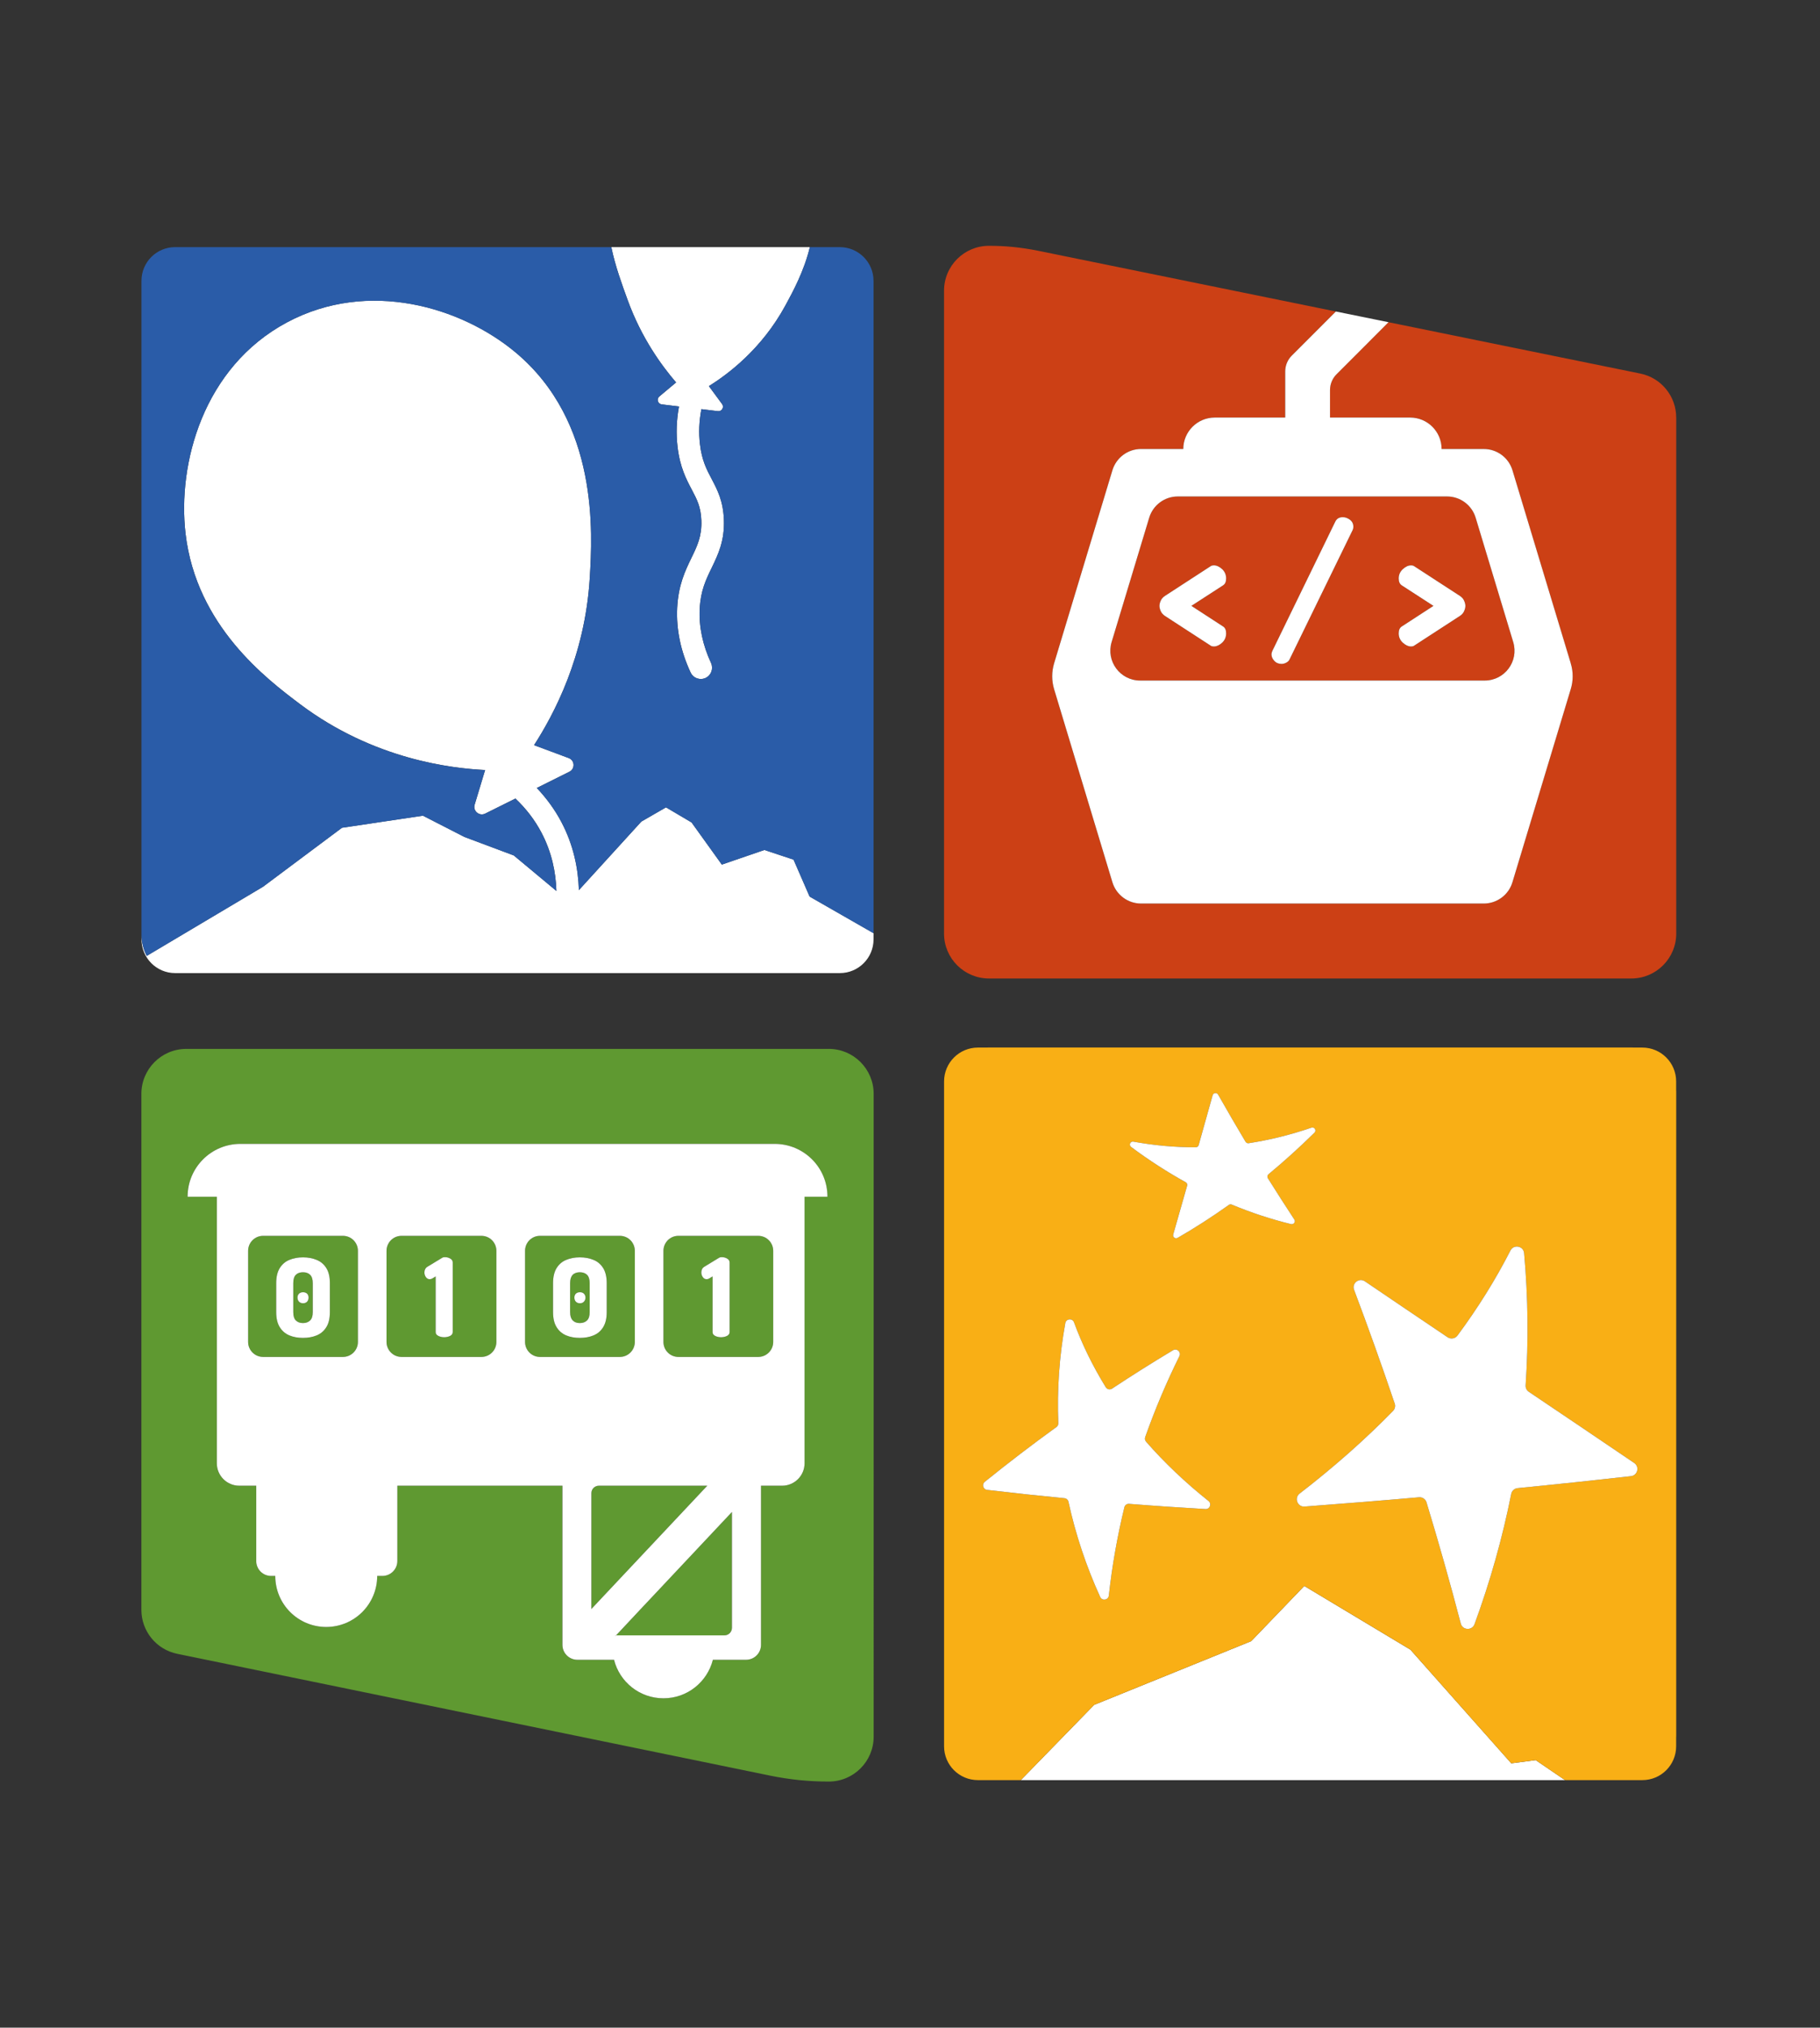 <?xml version="1.0" encoding="UTF-8" standalone="no"?>
<svg
   id="Capa_1"
   data-name="Capa 1"
   viewBox="0 0 970 1080"
   version="1.1"
   sodipodi:docname="logo-small-dark.svg"
   width="970"
   height="1080"
   inkscape:version="1.4.2 (ebf0e940d0, 2025-05-08)"
   xmlns:inkscape="http://www.inkscape.org/namespaces/inkscape"
   xmlns:sodipodi="http://sodipodi.sourceforge.net/DTD/sodipodi-0.dtd"
   xmlns="http://www.w3.org/2000/svg"
   xmlns:svg="http://www.w3.org/2000/svg">
  <rect x="0" y="0" width="970" height="1080" fill="#333333" stroke="none"/>
  <sodipodi:namedview
     id="namedview65"
     pagecolor="#bebebe"
     bordercolor="#000000"
     borderopacity="0.25"
     inkscape:showpageshadow="2"
     inkscape:pageopacity="0.0"
     inkscape:pagecheckerboard="0"
     inkscape:deskcolor="#d1d1d1"
     inkscape:zoom="0.25729167"
     inkscape:cx="493.60324"
     inkscape:cy="732.63158"
     inkscape:window-width="1920"
     inkscape:window-height="1080"
     inkscape:window-x="0"
     inkscape:window-y="0"
     inkscape:window-maximized="1"
     inkscape:current-layer="Capa_1" />
  <defs
     id="defs1">
    <style
       id="style1">
      .cls-1 {
        fill: #fff;
      }

      .cls-2 {
        fill: #5f9931;
      }

      .cls-3 {
        fill: #2a5ca8;
      }

      .cls-4 {
        fill: #f9af15;
      }

      .cls-5 {
        fill: #cc4015;
      }
    </style>
  </defs>
  <g
     id="g65">
    <g
       id="g35">
      <path
         class="cls-1"
         d="m 465.57,497.09 v 3.25 c 0,9.92 -8.05,17.97 -17.94,17.97 H 93.35 c -9.92,0 -17.94,-8.05 -17.94,-17.97 v -2.48 c 0,4.09 1.03,7.92 2.8,11.27 l 61.99,-36.84 42.06,-31.4 43.15,-6.44 22.12,11.33 26.31,9.85 22.7,18.9 c -0.29,-9.95 -2.48,-20.71 -8.02,-31.17 -3.51,-6.63 -8.15,-12.69 -13.81,-18.03 l -16.13,8.02 c -3.12,1.55 -6.64,-1.42 -5.6,-4.77 1.87,-6.15 3.74,-12.3 5.57,-18.45 -17.52,-0.87 -59.22,-5.41 -98.79,-35.2 -17.55,-13.23 -55.1,-41.51 -60.86,-90.65 -4.35,-37.23 9.31,-88.68 54.1,-112.61 43.41,-23.15 92.84,-8.11 121.69,15.94 44.6,37.16 41.06,96.48 39.64,120.14 -2.51,42.06 -19.45,73.26 -29.69,89.13 l 18.42,6.86 c 3.32,1.19 3.54,5.76 0.39,7.31 l -17,8.47 -0.36,0.16 c 5.19,5.47 9.6,11.5 13.07,18.06 6.5,12.27 9.02,24.83 9.37,36.36 l 33.3,-36.52 13.14,-7.57 13.62,8.05 16.13,22.44 22.7,-7.79 15.52,5.15 8.57,19.68 34.07,19.51 z"
         id="path33" />
      <path
         class="cls-1"
         d="m 431.63,131.64 c -3.06,12.72 -8.98,23.64 -12.98,30.98 -12.75,23.47 -30.85,36.81 -40.83,43.05 l 7.02,9.53 c 1.25,1.71 -0.16,4.06 -2.22,3.8 l -8.02,-0.97 -0.77,-0.1 c -1.22,6.34 -1.51,12.56 -0.77,18.64 1,8.69 3.57,13.52 6.28,18.64 2.99,5.67 6.08,11.56 6.47,21.51 0.45,11.4 -3.09,18.64 -6.47,25.67 -3.06,6.28 -5.96,12.24 -6.41,21.93 -0.48,9.5 1.58,19.19 6.02,28.79 1.38,3.03 0.1,6.6 -2.9,7.99 -0.84,0.39 -1.67,0.55 -2.54,0.55 -2.25,0 -4.44,-1.26 -5.44,-3.45 -5.31,-11.4 -7.7,-22.99 -7.15,-34.42 0.61,-12.2 4.31,-19.87 7.6,-26.63 3.12,-6.44 5.6,-11.56 5.28,-19.96 -0.26,-7.21 -2.38,-11.24 -5.09,-16.36 -2.96,-5.6 -6.31,-11.95 -7.6,-22.83 -0.81,-7.08 -0.58,-14.27 0.77,-21.48 l -0.71,-0.1 -8.5,-1.03 c -2.09,-0.26 -2.87,-2.87 -1.26,-4.22 3,-2.48 5.96,-4.99 8.92,-7.47 -7.66,-8.92 -18.39,-23.51 -25.79,-43.83 -3.09,-8.5 -6.63,-18.13 -8.73,-28.24 h 105.81 z"
         id="path34" />
      <path
         class="cls-3"
         d="m 465.57,149.57 v 347.52 l -34.07,-19.51 -8.57,-19.68 -15.52,-5.15 -22.7,7.79 -16.13,-22.44 -13.62,-8.05 -13.14,7.57 -33.3,36.52 c -0.35,-11.53 -2.87,-24.09 -9.37,-36.36 -3.48,-6.57 -7.89,-12.59 -13.07,-18.06 l 0.36,-0.16 17,-8.47 c 3.16,-1.55 2.93,-6.12 -0.39,-7.31 l -18.42,-6.86 c 10.24,-15.88 27.18,-47.08 29.69,-89.13 1.42,-23.67 4.96,-82.98 -39.64,-120.14 -28.85,-24.05 -78.28,-39.09 -121.69,-15.94 -44.79,23.93 -58.45,75.38 -54.1,112.61 5.76,49.14 43.31,77.41 60.86,90.65 39.58,29.79 81.28,34.33 98.79,35.2 -1.83,6.15 -3.7,12.3 -5.57,18.45 -1.03,3.35 2.48,6.31 5.6,4.77 l 16.13,-8.02 c 5.67,5.35 10.31,11.4 13.81,18.03 5.54,10.47 7.73,21.22 8.02,31.17 l -22.7,-18.9 -26.31,-9.85 -22.12,-11.33 -43.15,6.44 -42.06,31.4 -61.99,36.84 c -1.77,-3.35 -2.8,-7.18 -2.8,-11.27 V 149.57 c 0,-9.92 8.02,-17.94 17.94,-17.94 H 325.8 c 2.09,10.11 5.64,19.74 8.73,28.24 7.41,20.32 18.13,34.91 25.79,43.83 -2.96,2.48 -5.92,4.99 -8.92,7.47 -1.61,1.35 -0.84,3.96 1.26,4.22 l 8.5,1.03 0.71,0.1 c -1.35,7.21 -1.58,14.39 -0.77,21.48 1.29,10.88 4.64,17.23 7.6,22.83 2.7,5.12 4.83,9.15 5.09,16.36 0.32,8.4 -2.16,13.52 -5.28,19.96 -3.28,6.76 -6.99,14.43 -7.6,26.63 -0.55,11.43 1.83,23.02 7.15,34.42 1,2.19 3.19,3.45 5.44,3.45 0.87,0 1.71,-0.16 2.54,-0.55 3,-1.39 4.28,-4.96 2.9,-7.99 -4.44,-9.6 -6.5,-19.29 -6.02,-28.79 0.45,-9.69 3.35,-15.65 6.41,-21.93 3.38,-7.02 6.92,-14.27 6.47,-25.67 -0.39,-9.95 -3.48,-15.84 -6.47,-21.51 -2.71,-5.12 -5.28,-9.95 -6.28,-18.64 -0.74,-6.09 -0.45,-12.3 0.77,-18.64 l 0.77,0.1 8.02,0.97 c 2.06,0.26 3.48,-2.09 2.22,-3.8 l -7.02,-9.53 c 9.98,-6.25 28.08,-19.58 40.83,-43.05 3.99,-7.34 9.92,-18.26 12.98,-30.98 h 16 c 9.89,0 17.94,8.02 17.94,17.94 z"
         id="path35" />
    </g>
    <g
       id="g41">
      <polygon
         class="cls-1"
         points="666.86,874.14 695.14,844.74 751.71,878.68 805.46,939.22 818.47,937.51 834.12,948.17 544.05,948.17 583.14,908.08 "
         id="polygon35" />
      <g
         id="g40">
        <path
           class="cls-4"
           d="m 869.48,557.92 h -342.4 c -0.42,0 -0.84,0 -1.22,0.06 H 870.7 c -0.39,-0.06 -0.81,-0.06 -1.22,-0.06 z m 23.86,22.7 v 344.84 c 0.06,-0.39 0.06,-0.81 0.06,-1.22 v -342.4 c 0,-0.42 0,-0.84 -0.06,-1.22 z"
           id="path36" />
        <path
           class="cls-4"
           d="M 875.34,557.98 H 521.19 c -9.95,0 -18.03,8.08 -18.03,18.03 v 354.15 c 0,9.95 8.08,18 18.03,18 h 22.86 l 39.09,-40.09 83.72,-33.94 28.27,-29.4 56.58,33.94 53.74,60.54 13.01,-1.71 15.65,10.66 h 41.22 c 9.95,0 18,-8.05 18,-18 V 576.01 c 0,-9.95 -8.05,-18.03 -18,-18.03 z m -232.85,245.8 c -13.72,-0.81 -27.27,-1.71 -40.73,-2.77 -1.19,-0.1 -2.25,0.68 -2.51,1.84 -3.73,15.33 -6.54,31.07 -8.28,47.01 -0.29,2.45 -3.57,2.96 -4.61,0.74 -7.47,-16.39 -13.14,-33.39 -16.91,-50.72 -0.22,-1.03 -1.09,-1.77 -2.12,-1.87 -13.91,-1.35 -27.66,-2.83 -41.28,-4.44 -2.09,-0.26 -2.86,-2.93 -1.22,-4.28 12.82,-10.34 25.6,-20.09 38.25,-29.21 0.64,-0.48 1,-1.22 0.97,-2.06 -0.71,-17.74 0.51,-35.61 3.73,-53.29 0.45,-2.42 3.8,-2.71 4.64,-0.39 4.35,11.85 10.05,23.41 16.91,34.55 0.71,1.16 2.25,1.48 3.38,0.74 11.01,-7.28 21.83,-14.07 32.49,-20.45 2.06,-1.22 4.44,1 3.38,3.16 -6.86,13.85 -12.98,28.27 -18.23,43.12 -0.29,0.84 -0.13,1.74 0.45,2.42 9.79,11.21 20.96,21.8 33.3,31.62 1.83,1.45 0.71,4.41 -1.61,4.28 z m 45.59,-151.77 c -10.43,-2.54 -21.03,-5.99 -31.62,-10.4 -0.51,-0.23 -1.09,-0.16 -1.55,0.19 -9.11,6.47 -18.22,12.33 -27.31,17.55 -1.25,0.71 -2.74,-0.45 -2.32,-1.84 2.48,-8.6 4.96,-17.26 7.41,-25.95 0.23,-0.71 -0.1,-1.45 -0.74,-1.83 -9.82,-5.44 -19.58,-11.72 -29.11,-18.81 -1.39,-1 -0.42,-3.16 1.22,-2.83 10.95,2 22.06,3.03 33.23,2.99 0.74,0 1.35,-0.48 1.55,-1.16 2.48,-8.82 4.96,-17.65 7.44,-26.53 0.39,-1.38 2.22,-1.61 2.93,-0.35 4.86,8.57 9.76,16.97 14.62,25.12 0.36,0.55 1,0.87 1.64,0.77 11.27,-1.74 22.48,-4.51 33.46,-8.28 1.61,-0.55 2.86,1.45 1.64,2.64 -8.08,7.95 -16.26,15.33 -24.54,22.19 -0.61,0.51 -0.74,1.38 -0.32,2.09 4.73,7.53 9.44,14.88 14.11,21.99 0.81,1.22 -0.32,2.77 -1.74,2.45 z m 181.17,134.25 c -19.9,2.25 -40.03,4.38 -60.44,6.38 -1.67,0.16 -3.06,1.42 -3.38,3.09 -4.67,23.41 -11.21,46.6 -19.55,69.36 -1.32,3.54 -6.41,3.28 -7.34,-0.35 -5.7,-21.83 -11.82,-43.34 -18.26,-64.53 -0.52,-1.74 -2.19,-2.87 -4.03,-2.7 -20.09,1.77 -40.41,3.38 -60.96,4.93 -3.8,0.29 -5.67,-4.57 -2.61,-6.92 18.26,-14.07 34.91,-28.79 49.78,-44.02 1,-1.03 1.35,-2.58 0.87,-3.93 -6.95,-20.54 -14.17,-40.7 -21.64,-60.54 -1.35,-3.51 2.64,-6.63 5.76,-4.54 14.1,9.6 28.79,19.48 44.08,29.79 1.71,1.13 4.03,0.74 5.25,-0.9 10.95,-14.78 20.38,-29.92 28.24,-45.31 1.74,-3.41 6.92,-2.45 7.28,1.38 2.12,23.47 2.38,47.01 0.81,70.42 -0.1,1.38 0.55,2.7 1.67,3.44 18.07,12.14 36.81,24.8 56.19,37.93 2.96,2 1.84,6.63 -1.74,7.02 z"
           id="path37" />
        <path
           class="cls-1"
           d="m 676.04,625.48 c -0.61,0.51 -0.74,1.38 -0.32,2.09 4.73,7.53 9.44,14.88 14.11,21.99 0.81,1.22 -0.32,2.77 -1.74,2.45 -10.43,-2.54 -21.03,-5.99 -31.62,-10.4 -0.51,-0.23 -1.09,-0.16 -1.55,0.19 -9.11,6.47 -18.22,12.33 -27.31,17.55 -1.25,0.71 -2.74,-0.45 -2.32,-1.84 2.48,-8.6 4.96,-17.26 7.41,-25.95 0.23,-0.71 -0.1,-1.45 -0.74,-1.83 -9.82,-5.44 -19.58,-11.72 -29.11,-18.81 -1.39,-1 -0.42,-3.16 1.22,-2.83 10.95,2 22.06,3.03 33.23,2.99 0.74,0 1.35,-0.48 1.55,-1.16 2.48,-8.82 4.96,-17.65 7.44,-26.53 0.39,-1.38 2.22,-1.61 2.93,-0.35 4.86,8.57 9.76,16.97 14.62,25.12 0.36,0.55 1,0.87 1.64,0.77 11.27,-1.74 22.48,-4.51 33.46,-8.28 1.61,-0.55 2.86,1.45 1.64,2.64 -8.08,7.95 -16.26,15.33 -24.54,22.19 z"
           id="path38" />
        <path
           class="cls-1"
           d="m 642.49,803.78 c -13.72,-0.81 -27.27,-1.71 -40.73,-2.77 -1.19,-0.1 -2.25,0.68 -2.51,1.84 -3.73,15.33 -6.54,31.07 -8.28,47.01 -0.29,2.45 -3.57,2.96 -4.61,0.74 -7.47,-16.39 -13.14,-33.39 -16.91,-50.72 -0.22,-1.03 -1.09,-1.77 -2.12,-1.87 -13.91,-1.35 -27.66,-2.83 -41.28,-4.44 -2.09,-0.26 -2.86,-2.93 -1.22,-4.28 12.82,-10.34 25.6,-20.09 38.25,-29.21 0.64,-0.48 1,-1.22 0.97,-2.06 -0.71,-17.74 0.51,-35.61 3.73,-53.29 0.45,-2.42 3.8,-2.71 4.64,-0.39 4.35,11.85 10.05,23.41 16.91,34.55 0.71,1.16 2.25,1.48 3.38,0.74 11.01,-7.28 21.83,-14.07 32.49,-20.45 2.06,-1.22 4.44,1 3.38,3.16 -6.86,13.85 -12.98,28.27 -18.23,43.12 -0.29,0.84 -0.13,1.74 0.45,2.42 9.79,11.21 20.96,21.8 33.3,31.62 1.83,1.45 0.71,4.41 -1.61,4.28 z"
           id="path39" />
        <path
           class="cls-1"
           d="m 869.25,786.26 c -19.9,2.25 -40.03,4.38 -60.44,6.38 -1.67,0.16 -3.06,1.42 -3.38,3.09 -4.67,23.41 -11.21,46.6 -19.55,69.36 -1.32,3.54 -6.41,3.28 -7.34,-0.35 -5.7,-21.83 -11.82,-43.34 -18.26,-64.53 -0.52,-1.74 -2.19,-2.87 -4.03,-2.7 -20.09,1.77 -40.41,3.38 -60.96,4.93 -3.8,0.29 -5.67,-4.57 -2.61,-6.92 18.26,-14.07 34.91,-28.79 49.78,-44.02 1,-1.03 1.35,-2.58 0.87,-3.93 -6.95,-20.54 -14.17,-40.7 -21.64,-60.54 -1.35,-3.51 2.64,-6.63 5.76,-4.54 14.1,9.6 28.79,19.48 44.08,29.79 1.71,1.13 4.03,0.74 5.25,-0.9 10.95,-14.78 20.38,-29.92 28.24,-45.31 1.74,-3.41 6.92,-2.45 7.28,1.38 2.12,23.47 2.38,47.01 0.81,70.42 -0.1,1.38 0.55,2.7 1.67,3.44 18.07,12.14 36.81,24.8 56.19,37.93 2.96,2 1.84,6.63 -1.74,7.02 z"
           id="path40" />
      </g>
    </g>
    <g
       id="g58">
      <path
         class="cls-2"
         d="m 165.32,679.03 c -0.93,-0.93 -2.22,-1.38 -3.83,-1.38 -1.61,0 -2.9,0.45 -3.83,1.38 -0.9,0.93 -1.35,2.42 -1.35,4.44 v 15.42 c 0,2.03 0.45,3.48 1.35,4.41 0.93,0.93 2.19,1.42 3.83,1.42 1.64,0 2.9,-0.48 3.83,-1.42 0.93,-0.93 1.39,-2.38 1.39,-4.41 v -15.42 c 0,-2.03 -0.45,-3.51 -1.39,-4.44 z m -1.65,14.29 c -0.55,0.58 -1.26,0.84 -2.13,0.84 -0.93,0 -1.67,-0.26 -2.19,-0.84 -0.52,-0.55 -0.81,-1.29 -0.81,-2.19 0,-0.84 0.29,-1.55 0.81,-2.06 0.52,-0.51 1.25,-0.77 2.19,-0.77 0.87,0 1.58,0.26 2.13,0.77 0.52,0.52 0.77,1.22 0.77,2.06 0,0.9 -0.26,1.64 -0.77,2.19 z"
         id="path41" />
      <path
         class="cls-2"
         d="m 182.77,658.26 h -42.54 c -4.41,0 -7.99,3.57 -7.99,7.99 v 48.53 c 0,4.41 3.57,7.99 7.99,7.99 h 42.54 c 4.41,0 7.99,-3.57 7.99,-7.99 v -48.53 c 0,-4.41 -3.58,-7.99 -7.99,-7.99 z m -6.96,40.63 c 0,3.32 -0.64,6.02 -1.9,8.02 -1.26,2.03 -3,3.48 -5.15,4.38 -2.19,0.9 -4.61,1.32 -7.28,1.32 -2.67,0 -5.09,-0.42 -7.25,-1.32 -2.16,-0.9 -3.86,-2.35 -5.12,-4.38 -1.26,-2 -1.9,-4.7 -1.9,-8.02 v -15.42 c 0,-3.35 0.64,-6.02 1.9,-8.05 1.26,-2 2.96,-3.48 5.12,-4.35 2.16,-0.9 4.57,-1.35 7.25,-1.35 2.68,0 5.09,0.45 7.28,1.35 2.16,0.87 3.9,2.35 5.15,4.35 1.26,2.03 1.9,4.7 1.9,8.05 z"
         id="path42" />
      <path
         class="cls-2"
         d="M 256.57,658.26 H 214 c -4.41,0 -7.99,3.57 -7.99,7.99 v 48.53 c 0,4.41 3.57,7.99 7.99,7.99 h 42.57 c 4.41,0 7.99,-3.57 7.99,-7.99 v -48.53 c 0,-4.41 -3.57,-7.99 -7.99,-7.99 z m -15.29,51.23 c 0,0.93 -0.48,1.61 -1.42,2.09 -0.97,0.45 -2,0.68 -3.12,0.68 -1.12,0 -2.16,-0.23 -3.09,-0.68 -0.97,-0.48 -1.45,-1.16 -1.45,-2.09 v -29.62 l -1.68,1.03 c -0.29,0.16 -0.55,0.29 -0.81,0.35 -0.26,0.06 -0.48,0.1 -0.68,0.1 -0.84,0 -1.51,-0.35 -2.06,-1.13 -0.52,-0.74 -0.77,-1.58 -0.77,-2.45 0,-0.64 0.13,-1.22 0.42,-1.77 0.26,-0.55 0.68,-1 1.26,-1.32 l 7.7,-4.67 c 0.22,-0.16 0.48,-0.26 0.77,-0.32 0.29,-0.06 0.61,-0.06 0.93,-0.06 0.9,0 1.8,0.23 2.71,0.74 0.87,0.51 1.29,1.19 1.29,2.09 z"
         id="path43" />
      <path
         class="cls-2"
         d="m 328.35,871.04 -0.48,0.48 c 0.03,-0.16 0.1,-0.35 0.16,-0.48 z"
         id="path44" />
      <path
         class="cls-2"
         d="m 312.89,679.03 c -0.93,-0.93 -2.22,-1.38 -3.86,-1.38 -1.64,0 -2.9,0.45 -3.8,1.38 -0.9,0.93 -1.38,2.42 -1.38,4.44 v 15.42 c 0,2.03 0.48,3.48 1.38,4.41 0.9,0.93 2.19,1.42 3.8,1.42 1.61,0 2.93,-0.48 3.86,-1.42 0.93,-0.93 1.39,-2.38 1.39,-4.41 v -15.42 c 0,-2.03 -0.45,-3.51 -1.39,-4.44 z m -1.67,14.29 c -0.52,0.58 -1.22,0.84 -2.13,0.84 -0.91,0 -1.64,-0.26 -2.19,-0.84 -0.51,-0.55 -0.77,-1.29 -0.77,-2.19 0,-0.84 0.26,-1.55 0.77,-2.06 0.55,-0.51 1.26,-0.77 2.19,-0.77 0.93,0 1.61,0.26 2.13,0.77 0.51,0.52 0.81,1.22 0.81,2.06 0,0.9 -0.29,1.64 -0.81,2.19 z"
         id="path45" />
      <path
         class="cls-2"
         d="m 330.35,658.26 h -42.57 c -4.38,0 -7.95,3.57 -7.95,7.99 v 48.53 c 0,4.41 3.57,7.99 7.95,7.99 h 42.57 c 4.41,0 7.99,-3.57 7.99,-7.99 v -48.53 c 0,-4.41 -3.58,-7.99 -7.99,-7.99 z m -6.99,40.63 c 0,3.32 -0.64,6.02 -1.9,8.02 -1.26,2.03 -2.96,3.48 -5.15,4.38 -2.16,0.9 -4.57,1.32 -7.28,1.32 -2.71,0 -5.09,-0.42 -7.25,-1.32 -2.16,-0.9 -3.86,-2.35 -5.12,-4.38 -1.25,-2 -1.9,-4.7 -1.9,-8.02 v -15.42 c 0,-3.35 0.64,-6.02 1.9,-8.05 1.26,-2 2.96,-3.48 5.12,-4.35 2.16,-0.9 4.57,-1.35 7.25,-1.35 2.68,0 5.12,0.45 7.28,1.35 2.19,0.87 3.9,2.35 5.15,4.35 1.26,2.03 1.9,4.7 1.9,8.05 z"
         id="path46" />
      <path
         class="cls-2"
         d="m 376.97,791.34 -61.79,65.69 v -61.7 c 0,-2.22 1.8,-3.99 3.99,-3.99 z"
         id="path47" />
      <path
         class="cls-2"
         d="m 390.11,805.32 v 61.7 c 0,2.22 -1.77,4.03 -3.99,4.03 h -57.77 l 14.33,-15.3 4.44,-4.7 z"
         id="path48" />
      <path
         class="cls-2"
         d="m 404.12,658.26 h -42.57 c -4.38,0 -7.95,3.57 -7.95,7.99 v 48.53 c 0,4.41 3.57,7.99 7.95,7.99 h 42.57 c 4.41,0 7.99,-3.57 7.99,-7.99 v -48.53 c 0,-4.41 -3.57,-7.99 -7.99,-7.99 z m -15.26,51.23 c 0,0.93 -0.48,1.61 -1.45,2.09 -0.93,0.45 -1.96,0.68 -3.09,0.68 -1.13,0 -2.19,-0.23 -3.12,-0.68 -0.97,-0.48 -1.42,-1.16 -1.42,-2.09 v -29.62 l -1.71,1.03 c -0.26,0.16 -0.52,0.29 -0.77,0.35 -0.26,0.06 -0.48,0.1 -0.68,0.1 -0.84,0 -1.55,-0.35 -2.06,-1.13 -0.52,-0.74 -0.77,-1.58 -0.77,-2.45 0,-0.64 0.13,-1.22 0.39,-1.77 0.26,-0.55 0.71,-1 1.29,-1.32 l 7.66,-4.67 c 0.26,-0.16 0.52,-0.26 0.81,-0.32 0.29,-0.06 0.58,-0.06 0.9,-0.06 0.93,0 1.83,0.23 2.7,0.74 0.87,0.51 1.32,1.19 1.32,2.09 z"
         id="path49" />
      <path
         class="cls-1"
         d="m 388.86,672.46 v 37.03 c 0,0.93 -0.48,1.61 -1.45,2.09 -0.93,0.45 -1.96,0.68 -3.09,0.68 -1.13,0 -2.19,-0.23 -3.12,-0.68 -0.97,-0.48 -1.42,-1.16 -1.42,-2.09 v -29.62 l -1.71,1.03 c -0.26,0.16 -0.52,0.29 -0.77,0.35 -0.26,0.06 -0.48,0.1 -0.68,0.1 -0.84,0 -1.55,-0.35 -2.06,-1.13 -0.52,-0.74 -0.77,-1.58 -0.77,-2.45 0,-0.64 0.13,-1.22 0.39,-1.77 0.26,-0.55 0.71,-1 1.29,-1.32 l 7.66,-4.67 c 0.26,-0.16 0.52,-0.26 0.81,-0.32 0.29,-0.06 0.58,-0.06 0.9,-0.06 0.93,0 1.83,0.23 2.7,0.74 0.87,0.51 1.32,1.19 1.32,2.09 z"
         id="path50" />
      <path
         class="cls-2"
         d="M 441.7,558.69 H 99.27 c -13.2,0 -23.92,10.72 -23.92,23.93 v 274.83 c 0,11.37 7.98,21.16 19.13,23.44 l 316.02,64.89 c 5.15,1.06 10.34,1.83 15.52,2.38 5.22,0.51 10.43,0.77 15.68,0.77 13.2,0 23.93,-10.69 23.93,-23.93 V 582.61 c 0,-13.2 -10.72,-23.93 -23.93,-23.93 z m -12.92,78.73 v 141.94 c 0,6.63 -5.35,11.98 -11.95,11.98 h -11.27 v 84.78 c 0,4.41 -3.58,7.95 -7.99,7.95 h -17.65 c -3,11.79 -13.65,20.51 -26.34,20.51 -12.69,0 -23.38,-8.73 -26.34,-20.51 h -19.51 c -4.41,0 -7.99,-3.54 -7.99,-7.95 v -84.78 h -88 v 40.12 c 0,4.41 -3.57,7.95 -7.99,7.95 h -2.74 c 0,15.04 -12.17,27.18 -27.18,27.18 -15.01,0 -27.15,-12.14 -27.15,-27.18 h -2.19 c -4.41,0 -7.95,-3.54 -7.95,-7.95 v -40.12 h -9.05 c -6.6,0 -11.95,-5.35 -11.95,-11.98 V 637.42 H 99.96 c 0,-15.55 12.59,-28.14 28.14,-28.14 h 284.72 c 7.79,0 14.81,3.12 19.93,8.24 5.09,5.09 8.21,12.11 8.21,19.9 h -12.2 z"
         id="path51" />
      <path
         class="cls-1"
         d="m 432.78,617.52 c -5.12,-5.12 -12.14,-8.24 -19.93,-8.24 H 128.12 c -15.55,0 -28.14,12.59 -28.14,28.14 h 15.58 v 141.94 c 0,6.63 5.35,11.98 11.95,11.98 h 9.05 v 40.12 c 0,4.41 3.54,7.95 7.95,7.95 h 2.19 c 0,15.04 12.14,27.18 27.15,27.18 15.01,0 27.18,-12.14 27.18,-27.18 h 2.74 c 4.41,0 7.99,-3.54 7.99,-7.95 v -40.12 h 88 v 84.78 c 0,4.41 3.58,7.95 7.99,7.95 h 19.51 c 2.96,11.79 13.62,20.51 26.34,20.51 12.72,0 23.35,-8.73 26.34,-20.51 h 17.65 c 4.41,0 7.99,-3.54 7.99,-7.95 v -84.78 h 11.27 c 6.6,0 11.95,-5.35 11.95,-11.98 V 637.42 H 441 c 0,-7.79 -3.12,-14.81 -8.21,-19.9 z m -242.02,97.25 c 0,4.41 -3.58,7.99 -7.99,7.99 h -42.54 c -4.41,0 -7.99,-3.57 -7.99,-7.99 v -48.53 c 0,-4.41 3.57,-7.99 7.99,-7.99 h 42.54 c 4.41,0 7.99,3.57 7.99,7.99 z m 73.8,0 c 0,4.41 -3.57,7.99 -7.99,7.99 H 214 c -4.41,0 -7.99,-3.57 -7.99,-7.99 v -48.53 c 0,-4.41 3.57,-7.99 7.99,-7.99 h 42.57 c 4.41,0 7.99,3.57 7.99,7.99 z m 23.22,7.99 c -4.38,0 -7.95,-3.57 -7.95,-7.99 v -48.53 c 0,-4.41 3.57,-7.99 7.95,-7.99 h 42.57 c 4.41,0 7.99,3.57 7.99,7.99 v 48.53 c 0,4.41 -3.58,7.99 -7.99,7.99 z m 27.4,134.27 v -61.7 c 0,-2.22 1.8,-3.99 3.99,-3.99 h 57.8 z m 74.93,9.99 c 0,2.22 -1.77,4.03 -3.99,4.03 h -57.77 l -0.48,0.48 c 0.03,-0.16 0.1,-0.35 0.16,-0.48 h 0.32 l 14.33,-15.3 4.44,-4.7 42.99,-45.73 z M 412.1,714.77 c 0,4.41 -3.57,7.99 -7.99,7.99 h -42.57 c -4.38,0 -7.95,-3.57 -7.95,-7.99 v -48.53 c 0,-4.41 3.57,-7.99 7.95,-7.99 h 42.57 c 4.41,0 7.99,3.57 7.99,7.99 z"
         id="path52" />
      <path
         class="cls-1"
         d="m 173.91,675.42 c -1.26,-2 -3,-3.48 -5.15,-4.35 -2.19,-0.9 -4.61,-1.35 -7.28,-1.35 -2.67,0 -5.09,0.45 -7.25,1.35 -2.16,0.87 -3.86,2.35 -5.12,4.35 -1.26,2.03 -1.9,4.7 -1.9,8.05 v 15.42 c 0,3.32 0.64,6.02 1.9,8.02 1.26,2.03 2.96,3.48 5.12,4.38 2.16,0.9 4.57,1.32 7.25,1.32 2.68,0 5.09,-0.42 7.28,-1.32 2.16,-0.9 3.9,-2.35 5.15,-4.38 1.26,-2 1.9,-4.7 1.9,-8.02 v -15.42 c 0,-3.35 -0.64,-6.02 -1.9,-8.05 z m -7.21,23.47 c 0,2.03 -0.45,3.48 -1.39,4.41 -0.93,0.93 -2.22,1.42 -3.83,1.42 -1.61,0 -2.9,-0.48 -3.83,-1.42 -0.9,-0.93 -1.35,-2.38 -1.35,-4.41 v -15.42 c 0,-2.03 0.45,-3.51 1.35,-4.44 0.93,-0.93 2.19,-1.38 3.83,-1.38 1.64,0 2.9,0.45 3.83,1.38 0.93,0.93 1.39,2.42 1.39,4.44 z"
         id="path53" />
      <path
         class="cls-1"
         d="m 164.45,691.13 c 0,0.9 -0.26,1.64 -0.77,2.19 -0.55,0.58 -1.26,0.84 -2.13,0.84 -0.93,0 -1.67,-0.26 -2.19,-0.84 -0.52,-0.55 -0.81,-1.29 -0.81,-2.19 0,-0.84 0.29,-1.55 0.81,-2.06 0.52,-0.51 1.25,-0.77 2.19,-0.77 0.87,0 1.58,0.26 2.13,0.77 0.52,0.52 0.77,1.22 0.77,2.06 z"
         id="path54" />
      <path
         class="cls-1"
         d="m 241.28,672.46 v 37.03 c 0,0.93 -0.48,1.61 -1.42,2.09 -0.97,0.45 -2,0.68 -3.12,0.68 -1.12,0 -2.16,-0.23 -3.09,-0.68 -0.97,-0.48 -1.45,-1.16 -1.45,-2.09 v -29.62 l -1.68,1.03 c -0.29,0.16 -0.55,0.29 -0.81,0.35 -0.26,0.06 -0.48,0.1 -0.68,0.1 -0.84,0 -1.51,-0.35 -2.06,-1.13 -0.52,-0.74 -0.77,-1.58 -0.77,-2.45 0,-0.64 0.13,-1.22 0.42,-1.77 0.26,-0.55 0.68,-1 1.26,-1.32 l 7.7,-4.67 c 0.22,-0.16 0.48,-0.26 0.77,-0.32 0.29,-0.06 0.61,-0.06 0.93,-0.06 0.9,0 1.8,0.23 2.71,0.74 0.87,0.51 1.29,1.19 1.29,2.09 z"
         id="path55" />
      <path
         class="cls-1"
         d="m 321.46,675.42 c -1.26,-2 -2.96,-3.48 -5.15,-4.35 -2.16,-0.9 -4.57,-1.35 -7.28,-1.35 -2.71,0 -5.09,0.45 -7.25,1.35 -2.16,0.87 -3.86,2.35 -5.12,4.35 -1.25,2.03 -1.9,4.7 -1.9,8.05 v 15.42 c 0,3.32 0.64,6.02 1.9,8.02 1.26,2.03 2.96,3.48 5.12,4.38 2.16,0.9 4.57,1.32 7.25,1.32 2.68,0 5.12,-0.42 7.28,-1.32 2.19,-0.9 3.9,-2.35 5.15,-4.38 1.26,-2 1.9,-4.7 1.9,-8.02 v -15.42 c 0,-3.35 -0.64,-6.02 -1.9,-8.05 z m -7.18,23.47 c 0,2.03 -0.45,3.48 -1.39,4.41 -0.93,0.93 -2.22,1.42 -3.86,1.42 -1.64,0 -2.9,-0.48 -3.8,-1.42 -0.9,-0.93 -1.38,-2.38 -1.38,-4.41 v -15.42 c 0,-2.03 0.48,-3.51 1.38,-4.44 0.9,-0.93 2.19,-1.38 3.8,-1.38 1.61,0 2.93,0.45 3.86,1.38 0.93,0.93 1.39,2.42 1.39,4.44 z"
         id="path56" />
      <path
         class="cls-1"
         d="m 312.03,691.13 c 0,0.9 -0.29,1.64 -0.81,2.19 -0.52,0.58 -1.22,0.84 -2.13,0.84 -0.91,0 -1.64,-0.26 -2.19,-0.84 -0.51,-0.55 -0.77,-1.29 -0.77,-2.19 0,-0.84 0.26,-1.55 0.77,-2.06 0.55,-0.51 1.26,-0.77 2.19,-0.77 0.93,0 1.61,0.26 2.13,0.77 0.51,0.52 0.81,1.22 0.81,2.06 z"
         id="path57" />
      <path
         class="cls-1"
         d="m 328.35,871.04 -0.48,0.48 c 0.03,-0.16 0.1,-0.35 0.16,-0.48 z"
         id="path58" />
    </g>
    <g
       id="g64">
      <g
         id="g60">
        <path
           class="cls-5"
           d="m 806.5,341.98 -20.03,-66.24 c -2.03,-6.7 -8.21,-11.3 -15.23,-11.3 H 627.72 c -7.02,0 -13.2,4.6 -15.23,11.3 l -20.03,66.24 c -3.09,10.24 4.54,20.51 15.23,20.51 h 183.58 c 10.69,0 18.32,-10.27 15.23,-20.51 z m -154.72,-8.34 c 1.16,0.68 1.71,1.93 1.71,3.7 0,2 -0.71,3.64 -2.12,4.99 -1.45,1.32 -2.9,2 -4.35,2 -0.84,0 -1.45,-0.16 -1.83,-0.48 L 620.94,328.1 c -1.09,-0.71 -1.83,-1.58 -2.29,-2.58 -0.45,-1.03 -0.68,-1.96 -0.68,-2.8 0,-0.84 0.22,-1.74 0.68,-2.77 0.45,-1 1.19,-1.87 2.29,-2.58 l 24.25,-15.75 c 0.39,-0.32 1,-0.48 1.83,-0.48 1.45,0 2.9,0.68 4.35,2 1.42,1.35 2.12,2.99 2.12,4.99 0,1.77 -0.55,2.99 -1.71,3.7 l -16.81,10.88 16.81,10.92 z m 69.13,-51.3 -33.62,68.88 c -0.29,0.68 -0.87,1.26 -1.71,1.71 -0.84,0.45 -1.71,0.68 -2.58,0.68 -1.58,0 -2.9,-0.55 -3.86,-1.64 -1,-1.09 -1.48,-2.22 -1.48,-3.44 0,-0.55 0.16,-1.16 0.45,-1.8 l 33.55,-68.88 c 0.77,-1.58 2.09,-2.38 3.99,-2.38 1.35,0 2.61,0.48 3.83,1.38 1.22,0.93 1.8,2.16 1.8,3.7 0,0.68 -0.13,1.29 -0.39,1.8 z m 59.41,43.19 c -0.42,1 -1.19,1.87 -2.29,2.58 l -24.25,15.75 c -0.39,0.32 -1,0.48 -1.8,0.48 -1.42,0 -2.87,-0.68 -4.32,-2 -1.45,-1.35 -2.19,-2.99 -2.19,-4.99 0,-1.77 0.58,-3.03 1.71,-3.7 l 16.81,-10.92 -16.81,-10.88 c -1.13,-0.71 -1.71,-1.93 -1.71,-3.7 0,-2 0.74,-3.64 2.19,-4.99 1.45,-1.32 2.9,-2 4.32,-2 0.81,0 1.42,0.16 1.8,0.48 l 24.25,15.75 c 1.09,0.71 1.87,1.58 2.29,2.58 0.45,1.03 0.68,1.96 0.68,2.77 0,0.81 -0.22,1.77 -0.68,2.8 z"
           id="path59" />
        <path
           class="cls-5"
           d="m 893.38,222.45 v 274.8 c 0,13.2 -10.72,23.93 -23.92,23.93 H 527.07 c -13.2,0 -23.93,-10.72 -23.93,-23.93 V 154.86 c 0,-13.23 10.72,-23.93 23.93,-23.93 4.35,0 8.73,0.19 13.07,0.64 4.35,0.45 8.66,1.1 12.94,1.96 l 158.88,32.39 -13.4,13.4 -10.11,10.11 c -2.22,2.22 -3.48,5.25 -3.48,8.44 v 24.54 h -37.55 c -4.64,0 -8.82,1.87 -11.85,4.89 -3.03,3.03 -4.93,7.25 -4.93,11.85 h -22.51 c -7.02,0 -13.2,4.6 -15.26,11.33 L 561.8,353.3 c -1.35,4.51 -1.35,9.31 0,13.81 l 31.07,102.82 c 2.06,6.73 8.24,11.33 15.26,11.33 H 790.8 c 7.02,0 13.24,-4.61 15.26,-11.33 l 31.07,-102.82 c 1.39,-4.51 1.39,-9.31 0,-13.81 L 806.06,250.48 c -2.03,-6.73 -8.24,-11.33 -15.26,-11.33 h -22.51 c 0,-9.24 -7.5,-16.75 -16.74,-16.75 h -42.73 v -14.65 c 0,-3.16 1.26,-6.22 3.51,-8.44 l 14.27,-14.27 13.39,-13.43 0.45,0.1 133.79,27.27 c 11.14,2.25 19.13,12.08 19.13,23.44 z"
           id="path60" />
      </g>
      <path
         class="cls-1"
         d="M 837.16,353.31 806.09,250.49 c -2.03,-6.73 -8.24,-11.33 -15.26,-11.33 h -22.51 c 0,-9.24 -7.5,-16.75 -16.74,-16.75 h -42.73 v -14.65 c 0,-3.16 1.26,-6.22 3.51,-8.44 l 14.27,-14.27 13.39,-13.43 -28.05,-5.7 -13.4,13.4 -10.11,10.11 c -2.22,2.22 -3.48,5.25 -3.48,8.44 v 24.54 h -37.55 c -4.64,0 -8.82,1.87 -11.85,4.89 -3.03,3.03 -4.93,7.25 -4.93,11.85 h -22.51 c -7.02,0 -13.2,4.6 -15.26,11.33 L 561.81,353.3 c -1.35,4.51 -1.35,9.31 0,13.81 l 31.07,102.82 c 2.06,6.73 8.24,11.33 15.26,11.33 h 182.67 c 7.02,0 13.24,-4.61 15.26,-11.33 l 31.07,-102.82 c 1.39,-4.51 1.39,-9.31 0,-13.81 z m -45.89,9.18 H 607.69 c -10.69,0 -18.32,-10.27 -15.23,-20.51 l 20.03,-66.24 c 2.03,-6.7 8.21,-11.3 15.23,-11.3 h 143.52 c 7.02,0 13.2,4.6 15.23,11.3 l 20.03,66.24 c 3.09,10.24 -4.54,20.51 -15.23,20.51 z"
         id="path61" />
      <path
         class="cls-1"
         d="m 653.48,337.34 c 0,2 -0.71,3.64 -2.12,4.99 -1.45,1.32 -2.9,2 -4.35,2 -0.84,0 -1.45,-0.16 -1.83,-0.48 L 620.93,328.1 c -1.09,-0.71 -1.83,-1.58 -2.29,-2.58 -0.45,-1.03 -0.68,-1.96 -0.68,-2.8 0,-0.84 0.22,-1.74 0.68,-2.77 0.45,-1 1.19,-1.87 2.29,-2.58 l 24.25,-15.75 c 0.39,-0.32 1,-0.48 1.83,-0.48 1.45,0 2.9,0.68 4.35,2 1.42,1.35 2.12,2.99 2.12,4.99 0,1.77 -0.55,2.99 -1.71,3.7 l -16.81,10.88 16.81,10.92 c 1.16,0.68 1.71,1.93 1.71,3.7 z"
         id="path62" />
      <path
         class="cls-1"
         d="m 781,322.72 c 0,0.84 -0.22,1.77 -0.68,2.8 -0.42,1 -1.19,1.87 -2.29,2.58 l -24.25,15.75 c -0.39,0.32 -1,0.48 -1.8,0.48 -1.42,0 -2.87,-0.68 -4.32,-2 -1.45,-1.35 -2.19,-2.99 -2.19,-4.99 0,-1.77 0.58,-3.03 1.71,-3.7 l 16.81,-10.92 -16.81,-10.88 c -1.13,-0.71 -1.71,-1.93 -1.71,-3.7 0,-2 0.74,-3.64 2.19,-4.99 1.45,-1.32 2.9,-2 4.32,-2 0.81,0 1.42,0.16 1.8,0.48 l 24.25,15.75 c 1.09,0.71 1.87,1.58 2.29,2.58 0.45,1.03 0.68,1.96 0.68,2.77 z"
         id="path63" />
      <path
         class="cls-1"
         d="m 721.3,280.54 c 0,0.68 -0.13,1.29 -0.39,1.8 l -33.62,68.88 c -0.29,0.68 -0.87,1.26 -1.71,1.71 -0.84,0.45 -1.71,0.68 -2.58,0.68 -1.58,0 -2.9,-0.55 -3.86,-1.64 -1,-1.09 -1.48,-2.22 -1.48,-3.44 0,-0.55 0.16,-1.16 0.45,-1.8 l 33.55,-68.88 c 0.77,-1.58 2.09,-2.38 3.99,-2.38 1.35,0 2.61,0.48 3.83,1.38 1.22,0.93 1.8,2.16 1.8,3.7 z"
         id="path64" />
    </g>
  </g>
</svg>

